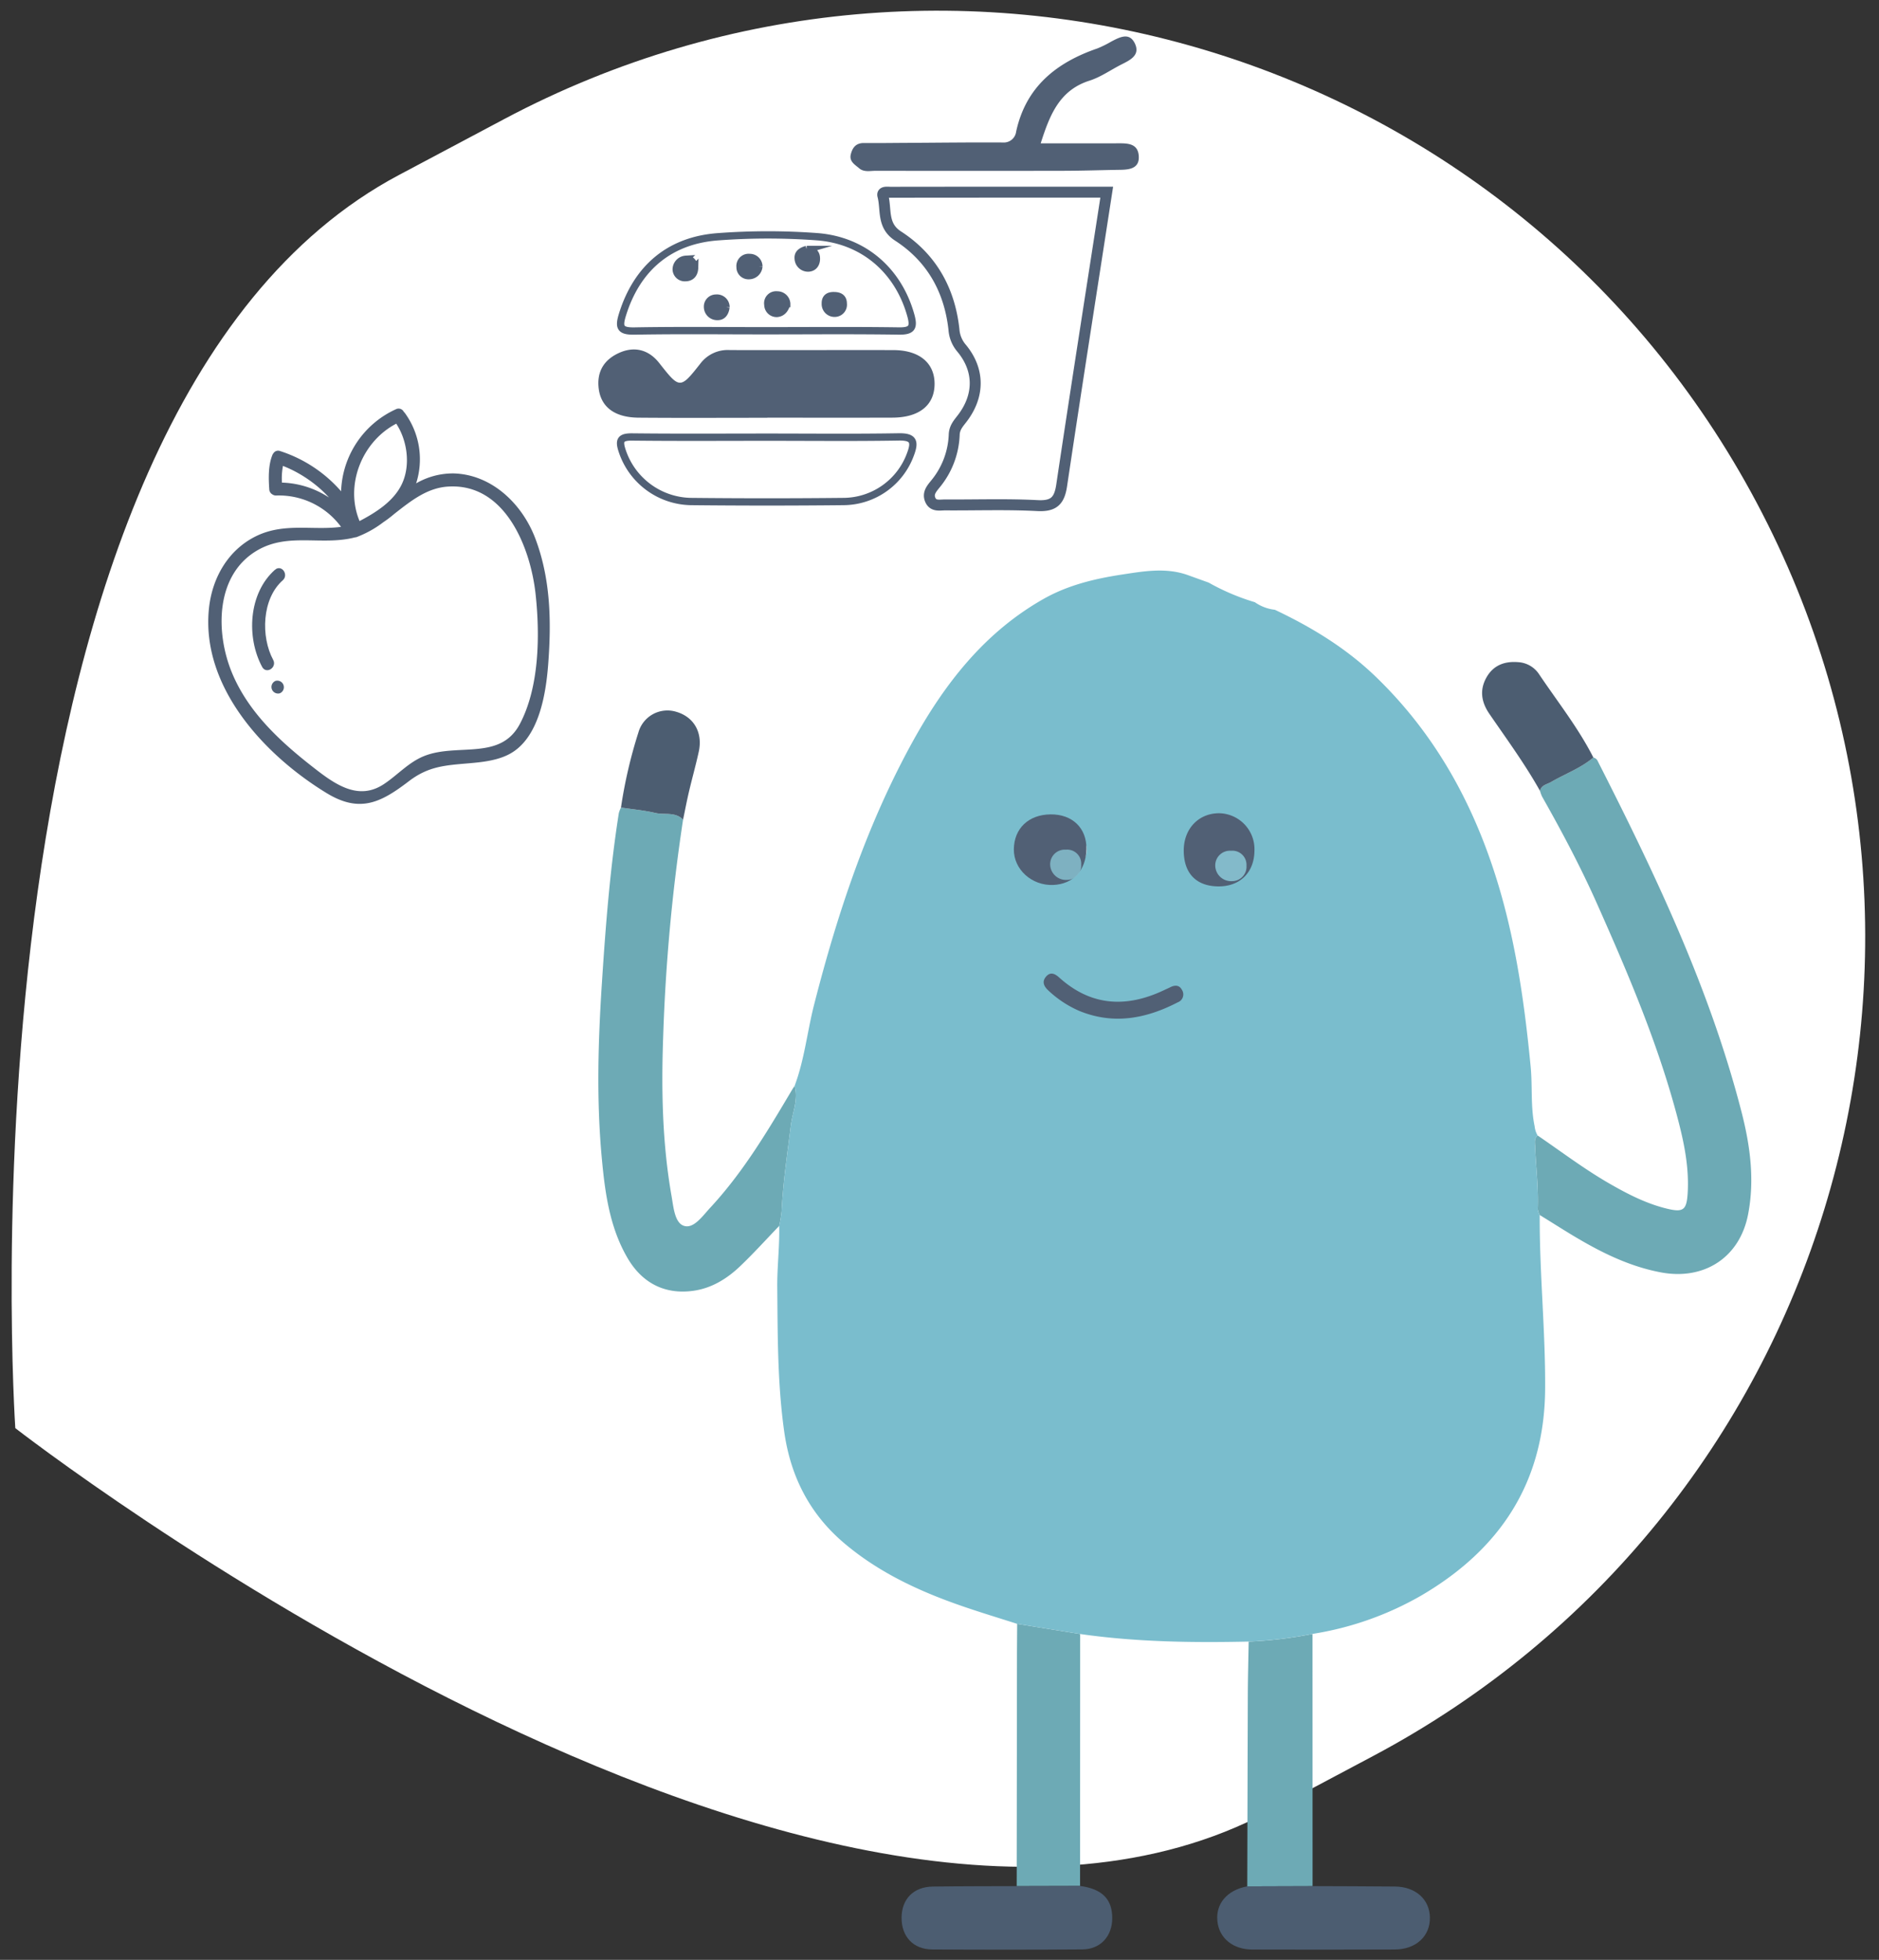 <svg width="515" height="537" xmlns="http://www.w3.org/2000/svg"><rect width="100%" height="100%" fill="#333333" stroke="none"/><defs><clipPath id="min_kost_svg__a"><path d="M0 0h515v537H0z"/></clipPath></defs><g clip-path="url(#min_kost_svg__a)" data-name="Illustration - Min fysiske energi - Min kost"><path fill="#fff" d="m376.36 481.142-28.814 15.304C223.698 562.227 4.193 391.308 4.193 391.308s-18.71-277.571 105.139-343.353l28.815-15.305c123.848-65.782 277.571-18.709 343.352 105.14s18.71 277.57-105.139 343.352Z" data-name="Path 482"/><g data-name="Group 251"><path fill="#6daab5" d="M422.012 332.915a4.813 4.813 0 0 1-.546-1.6c.236-5.8-.5-11.562-.732-17.341-.04-.989-.266-2.084.711-2.845 6.508 4.439 12.793 9.214 19.636 13.151 5.058 2.909 10.232 5.576 15.964 6.934 4.3 1.019 5.226.3 5.507-4.2.412-6.576-.777-12.961-2.392-19.276-5.339-20.877-13.758-40.6-22.493-60.219-4.465-10.025-9.6-19.694-15-29.232a10.01 10.01 0 0 1-.578-1.576c.335-1.631 1.883-1.774 3-2.426 3.866-2.253 8.146-3.791 11.621-6.722a1.743 1.743 0 0 1 1.237 1.06c15.74 30.951 30.672 62.244 39.377 96.065 2.37 9.209 3.636 18.613 1.782 28.116-2.288 11.742-12.009 18.064-23.894 15.827-10.091-1.9-18.832-6.772-27.385-12.1q-2.903-1.817-5.815-3.616Z" data-name="Path 307"/><path fill="#6daab5" d="M217.797 297.513c1.07 3.744-.6 7.283-1.044 10.87-.965 7.832-2.142 15.631-2.525 23.526a33.091 33.091 0 0 1-.667 3.993c-3.559 3.695-7 7.515-10.711 11.049-3.6 3.431-7.81 6.039-12.854 6.732-7.829 1.075-14.048-2.15-18.061-9.084-4.887-8.446-6.12-17.866-6.994-27.295-1.482-15.96-1.011-31.963.029-47.921 1.013-15.573 2.206-31.145 4.639-46.583a7.707 7.707 0 0 1 .59-1.532c3.143.472 6.33.754 9.414 1.476 2.536.593 5.474-.382 7.605 1.845a503.694 503.694 0 0 0-5.454 59.506c-.523 14.645-.24 29.172 2.294 43.612.531 3.022.851 7.324 3.375 8.167 2.686.9 5.147-2.714 7.2-4.925 9-9.688 15.727-20.98 22.423-32.282.236-.393.494-.769.741-1.154Z" data-name="Path 308"/><path fill="#6daab5" d="m278.788 444.945 17.265 2.782-.026 69.03-17.37.044q.037-32.164.077-64.33c.003-2.509.035-5.017.054-7.526Z" data-name="Path 309"/><path fill="#6daab5" d="M342.238 449.802a115.5 115.5 0 0 0 17.5-2.1l.014 69.1-17.9.058q.07-26.183.151-52.368c.018-4.898.152-9.798.235-14.69Z" data-name="Path 310"/><path fill="#4c5d71" d="m341.849 516.859 17.9-.058c7.532.033 15.066.036 22.6.11 5.642.055 9.485 3.514 9.562 8.491.08 5.112-3.812 8.738-9.624 8.761q-19.521.078-39.043.012c-5.327-.01-9.1-3.114-9.578-7.771-.498-4.808 2.69-8.528 8.183-9.545Z" data-name="Path 311"/><path fill="#4c5d71" d="m278.655 516.801 17.37-.044c6.03.8 8.822 3.589 8.82 8.812 0 4.979-3.232 8.54-8.2 8.575q-20.569.142-41.139.008c-5.2-.03-8.422-3.516-8.4-8.7.022-5.135 3.291-8.465 8.583-8.533 7.656-.102 15.312-.085 22.966-.118Z" data-name="Path 312"/><path fill="#4c5d71" d="M436.715 207.563c-3.475 2.931-7.755 4.469-11.621 6.722-1.119.652-2.666.8-3 2.426-4.129-7.372-9.124-14.177-13.894-21.127-2.189-3.191-2.729-6.51-.792-9.953 1.889-3.354 4.961-4.5 8.676-4.2a7.38 7.38 0 0 1 5.745 3.3c5.064 7.539 10.746 14.683 14.886 22.832Z" data-name="Path 313"/><path fill="#4c5d71" d="M187.218 224.59c-2.131-2.227-5.069-1.252-7.605-1.845-3.084-.722-6.271-1-9.414-1.476a130.562 130.562 0 0 1 4.784-20.6 8.258 8.258 0 0 1 10.3-5.656c4.887 1.387 7.388 5.691 6.232 10.971-.8 3.659-1.821 7.27-2.676 10.918-.601 2.55-1.086 5.124-1.621 7.688Z" data-name="Path 314"/><path fill="#7abdcd" d="M422.008 332.916a4.813 4.813 0 0 1-.546-1.6c.236-5.8-.5-11.562-.732-17.341-.04-.989-.266-2.084.711-2.845a6.212 6.212 0 0 1-.831-2.555c-1.135-5.393-.562-10.891-1.087-16.338-1.579-16.33-3.824-32.51-8.414-48.294-6.481-22.283-17.105-42.15-33.955-58.44-8.135-7.866-17.6-13.626-27.742-18.425a11.82 11.82 0 0 1-5.48-2.072 61.431 61.431 0 0 1-12.669-5.378l-5.93-2.135c-5.952-2.031-11.86-.972-17.865-.059-7.5 1.141-14.792 2.914-21.391 6.639-16.368 9.243-27.395 23.545-36.224 39.658-12.353 22.548-20.388 46.748-26.73 71.577-1.885 7.379-2.629 15.025-5.33 22.2 1.07 3.744-.6 7.283-1.044 10.87-.965 7.832-2.142 15.631-2.525 23.526a33.357 33.357 0 0 1-.667 3.993c.147 5.6-.574 11.186-.524 16.761.119 13.222.052 26.475 1.907 39.619 1.725 12.215 6.926 22.523 16.476 30.59 9.6 8.111 20.737 13.233 32.463 17.27 4.935 1.7 9.934 3.207 14.9 4.8l17.265 2.782c15.329 2.2 30.744 2.408 46.185 2.075a115.485 115.485 0 0 0 17.5-2.1 86.737 86.737 0 0 0 29.847-10.537c21.628-12.669 33.778-31.046 33.921-56.686.092-15.872-1.563-31.684-1.489-47.555Zm-134.135-100c.03-2.855 2.017-4.744 5.024-4.78s4.976 1.878 4.922 4.759c-.054 2.9-1.826 4.81-4.56 4.911a5.055 5.055 0 0 1-5.382-4.886Zm42.169 4.911c-3.043-.018-4.749-1.8-4.729-4.94a4.772 4.772 0 0 1 4.811-5.028 4.9 4.9 0 0 1 4.825 5.1 4.6 4.6 0 0 1-4.903 4.873Z" data-name="Path 315"/><path fill="#516075" d="M295.845 277.004a29.353 29.353 0 0 1-8.518-5.614c-1.258-1.159-1.823-2.459-.573-3.857 1.2-1.339 2.423-.71 3.551.306 8.807 7.935 18.511 8.349 28.846 3.415.515-.246 1.042-.466 1.549-.725 1.276-.651 2.5-.693 3.246.687a2.3 2.3 0 0 1-1.134 3.417c-8.667 4.482-17.58 6.203-26.967 2.371Z" data-name="Path 316"/><path fill="#516075" d="M287.924 223.141c5.994-.069 9.951 3.756 9.844 9.518-.107 5.8-3.652 9.619-9.122 9.822-5.882.22-10.827-4.273-10.769-9.781.065-5.71 4.034-9.488 10.047-9.559Z" data-name="Path 317"/><path fill="#83baca" d="M292.126 232.814a3.852 3.852 0 0 1 4.215 4.075 3.932 3.932 0 0 1-3.9 4.2 4.322 4.322 0 0 1-4.61-4.188 4 4 0 0 1 4.295-4.087Z" data-name="Path 318" opacity=".9"/><path fill="#516075" d="M334.121 222.827a9.855 9.855 0 0 1 9.7 10.258c-.047 5.953-3.951 9.824-9.868 9.788-6.118-.036-9.551-3.623-9.509-9.935.044-5.884 4.075-10.1 9.677-10.111Z" data-name="Path 319"/><path fill="#83baca" d="M337.399 233.108a3.87 3.87 0 0 1 4.239 4.1 3.952 3.952 0 0 1-3.927 4.227 4.35 4.35 0 0 1-4.636-4.211 4.027 4.027 0 0 1 4.324-4.116Z" data-name="Path 320"/></g><g fill="#516075" stroke="#516075" data-name="Group 249"><path d="M124.381 130.218a19.608 19.608 0 0 0-11.409 3.506c.137-.306.31-.59.428-.907a21.057 21.057 0 0 0-2.88-19.42 1.241 1.241 0 0 0-.25-.219 1.084 1.084 0 0 0-1.503-.61 25.13 25.13 0 0 0-14.786 23.41 36.851 36.851 0 0 0-17.4-11.923 1.012 1.012 0 0 0-1.075.228 1.08 1.08 0 0 0-.084.094 1.108 1.108 0 0 0-.15.22 1.126 1.126 0 0 0-.11.16c-1.172 2.801-1.065 6.34-.86 9.3a1.164 1.164 0 0 0 .626.989 1.23 1.23 0 0 0 .75.226 21.668 21.668 0 0 1 18.672 9.457c-7.998 1.343-16.088-1.215-23.923 2.621-7.558 3.7-11.828 11.265-12.665 19.485-2.164 21.195 15.145 39.772 32.032 50.056 8.845 5.385 14.368 2.562 21.947-3.22 5.493-4.196 10.112-4.457 16.667-5.02 3.636-.311 7.696-.73 10.973-2.472 7.86-4.172 9.743-16.12 10.358-24.052.903-11.68.71-23.288-3.472-34.378-3.47-9.194-11.575-17.208-21.886-17.53Zm-15.61-14.772c3.373 4.832 4.382 12.016 1.82 17.41-2.363 4.978-7.543 8.166-12.354 10.64a1.226 1.226 0 0 0-.069-.336c-4.394-10.24.625-22.788 10.603-27.715Zm-31.954 17.278a18.735 18.735 0 0 1 .363-5.736c5.89 2.147 12.2 6.625 15.8 12.158a24.347 24.347 0 0 0-16.163-6.422Zm66.102 65.89c-5.529 10.418-17.39 5.448-26.38 8.966-4.3 1.684-7.356 5.29-11.16 7.756-6.8 4.413-13.031.548-18.668-3.786-9.513-7.322-18.826-15.599-23.551-26.91-4.73-11.338-4.685-27.602 7.339-34.4 8.617-4.871 17.775-1.15 26.748-3.5a1.187 1.187 0 0 0 .542-.133 28.3 28.3 0 0 0 6.942-3.895 32.441 32.441 0 0 0 3.03-2.3c4.568-3.57 9.067-7.202 14.965-7.584 16.02-1.044 23.16 16.87 24.575 29.989 1.214 11.243 1.027 25.601-4.382 35.797Z" data-name="Path 304"/><path d="M75.711 156.482c-7.102 6.253-7.69 18.122-3.403 26.052.792 1.464 2.927-.008 2.14-1.464-3.536-6.54-3.221-17.208 2.729-22.449 1.233-1.086-.213-3.241-1.466-2.14Z" data-name="Path 305"/><path d="M75.682 187.039a1.3 1.3 0 0 0 .844 2.45 1.3 1.3 0 0 0-.844-2.45Z" data-name="Path 306"/></g><g data-name="Group 250"><path fill="none" stroke="#516075" stroke-miterlimit="10" stroke-width="3" d="M303.335 52.656c-4.189 27.088-8.375 53.7-12.352 80.349-.631 4.224-2.161 5.764-6.637 5.531-8.4-.438-16.837-.13-25.259-.187-1.5-.011-3.339.508-4.136-1.449-.713-1.751.384-3 1.4-4.256a22.5 22.5 0 0 0 5.181-13.535c.073-2 1.206-3.157 2.249-4.531 4.711-6.2 4.715-13.236-.245-19.191a8.789 8.789 0 0 1-2.074-5.074c-1.183-10.87-6.14-19.706-15.342-25.653-4.434-2.865-3.14-7.241-4.136-11.008-.336-1.269 1.315-.971 2.123-.971 19.538-.031 39.07-.025 59.228-.025Z" data-name="Path 346"/><path fill="none" stroke="#516075" stroke-miterlimit="10" stroke-width="2" d="M209.658 90.626c-11.91 0-23.822-.138-35.728.076-4.019.075-4.409-1.047-3.279-4.642 4-12.73 12.975-20.267 26.243-21.194a182.866 182.866 0 0 1 27.13 0c12.7 1 22.148 9.242 25.584 21.422.954 3.379.422 4.462-3.27 4.407-12.224-.183-24.454-.069-36.68-.069Zm-1.665-17.643a2.484 2.484 0 0 0-2.517-2.437 2.357 2.357 0 0 0-2.635 2.622 2.3 2.3 0 0 0 2.425 2.364 2.732 2.732 0 0 0 2.727-2.549Zm-9.009 11.209a2.482 2.482 0 0 0-2.735-2.509 2.314 2.314 0 0 0-2.332 2.452 2.642 2.642 0 0 0 2.767 2.591c1.457.023 2.092-1.135 2.3-2.534Zm29.661-3.19c-1.5-.055-2.484.548-2.441 2.163a2.532 2.532 0 0 0 2.721 2.67 2.35 2.35 0 0 0 2.2-2.624c.008-1.615-1.001-2.19-2.478-2.207Zm-38.261-7.666c-.245-1.372-.986-2.507-2.427-2.288a2.8 2.8 0 0 0-2.62 2.783 2.34 2.34 0 0 0 2.521 2.251c1.626-.007 2.484-1.087 2.526-2.746Zm30.717-4.994c-1.267.369-2.469.984-2.328 2.475a2.7 2.7 0 0 0 2.737 2.635c1.659-.046 2.389-1.407 2.234-2.958-.147-1.444-1.276-2.023-2.644-2.151Zm-5.473 14.836a2.576 2.576 0 0 0-2.626-2.368 2.291 2.291 0 0 0-2.547 2.681 2.4 2.4 0 0 0 2.463 2.395c1.566-.102 2.357-1.327 2.708-2.707Z" data-name="Path 347"/><path fill="#516075" d="M210.296 114.471c-11.761 0-23.522.071-35.283-.029-6.662-.057-10.416-3.012-10.949-8.233-.463-4.541 1.6-7.7 5.613-9.514 4.264-1.926 8.16-.845 10.995 2.76 5.607 7.125 5.728 7.22 11.245.22a9.4 9.4 0 0 1 8.135-3.759c14.939.05 29.879-.027 44.818.01 7.149.017 11.34 3.568 11.281 9.366-.059 5.76-4.229 9.114-11.528 9.141-11.442.04-22.886.01-34.327.01Z" data-name="Path 348"/><path fill="none" stroke="#516075" stroke-miterlimit="10" stroke-width="2" d="M210.042 119.784c12.09 0 24.181.134 36.267-.073 4.134-.071 4.52 1.357 3.234 4.764a19.662 19.662 0 0 1-18.293 12.942q-21 .221-42 0a20.215 20.215 0 0 1-18.689-13.794c-1-2.949-.558-3.929 2.731-3.893 12.252.138 24.5.06 36.75.054Z" data-name="Path 349"/><path fill="#516075" d="M285.235 39.278c7.5 0 14.479.019 21.462-.01 2.513-.011 5.1.134 5.4 3.279.334 3.436-2.2 3.939-4.913 3.979-5.217.078-10.433.26-15.65.271q-25.728.052-51.457 0c-1.558 0-3.281.449-4.6-.69-1.139-.986-2.769-1.848-2.29-3.811.451-1.842 1.418-3.127 3.593-3.106 3.8.034 7.6-.019 11.4-.04 8.883-.05 17.768-.166 26.65-.111a3.4 3.4 0 0 0 3.677-2.978c2.668-12.281 11.016-18.918 22.265-22.79a29.165 29.165 0 0 0 3.826-1.894c2.322-1.206 4.992-2.635 6.484.613 1.43 3.107-1.252 4.436-3.608 5.619-2.97 1.494-5.764 3.509-8.887 4.5-8.203 2.625-10.85 9.326-13.352 17.169Z" data-name="Path 350"/><path fill="#516075" d="M207.992 72.982a2.732 2.732 0 0 1-2.727 2.549 2.3 2.3 0 0 1-2.425-2.364 2.357 2.357 0 0 1 2.635-2.622 2.484 2.484 0 0 1 2.517 2.437Z" data-name="Path 351"/><path fill="#516075" d="M198.986 84.191c-.21 1.4-.845 2.557-2.3 2.534a2.642 2.642 0 0 1-2.767-2.591 2.314 2.314 0 0 1 2.332-2.452 2.482 2.482 0 0 1 2.735 2.509Z" data-name="Path 352"/><path fill="#516075" d="M228.653 81.004c1.472.017 2.481.592 2.479 2.207a2.35 2.35 0 0 1-2.2 2.625 2.532 2.532 0 0 1-2.721-2.67c-.048-1.616.938-2.22 2.442-2.162Z" data-name="Path 353"/><path fill="#516075" d="M190.381 73.334c-.038 1.661-.9 2.741-2.525 2.748a2.34 2.34 0 0 1-2.521-2.251 2.8 2.8 0 0 1 2.62-2.783c1.442-.22 2.183.915 2.426 2.286Z" data-name="Path 354"/><path fill="#516075" d="M221.106 68.34c1.363.13 2.492.709 2.637 2.154.155 1.552-.575 2.913-2.234 2.958a2.7 2.7 0 0 1-2.737-2.635c-.141-1.491 1.061-2.106 2.334-2.477Z" data-name="Path 355"/><path fill="#516075" d="M215.626 83.178c-.352 1.38-1.141 2.6-2.71 2.708a2.4 2.4 0 0 1-2.463-2.395A2.291 2.291 0 0 1 213 80.81a2.576 2.576 0 0 1 2.626 2.368Z" data-name="Path 356"/></g></g></svg>
